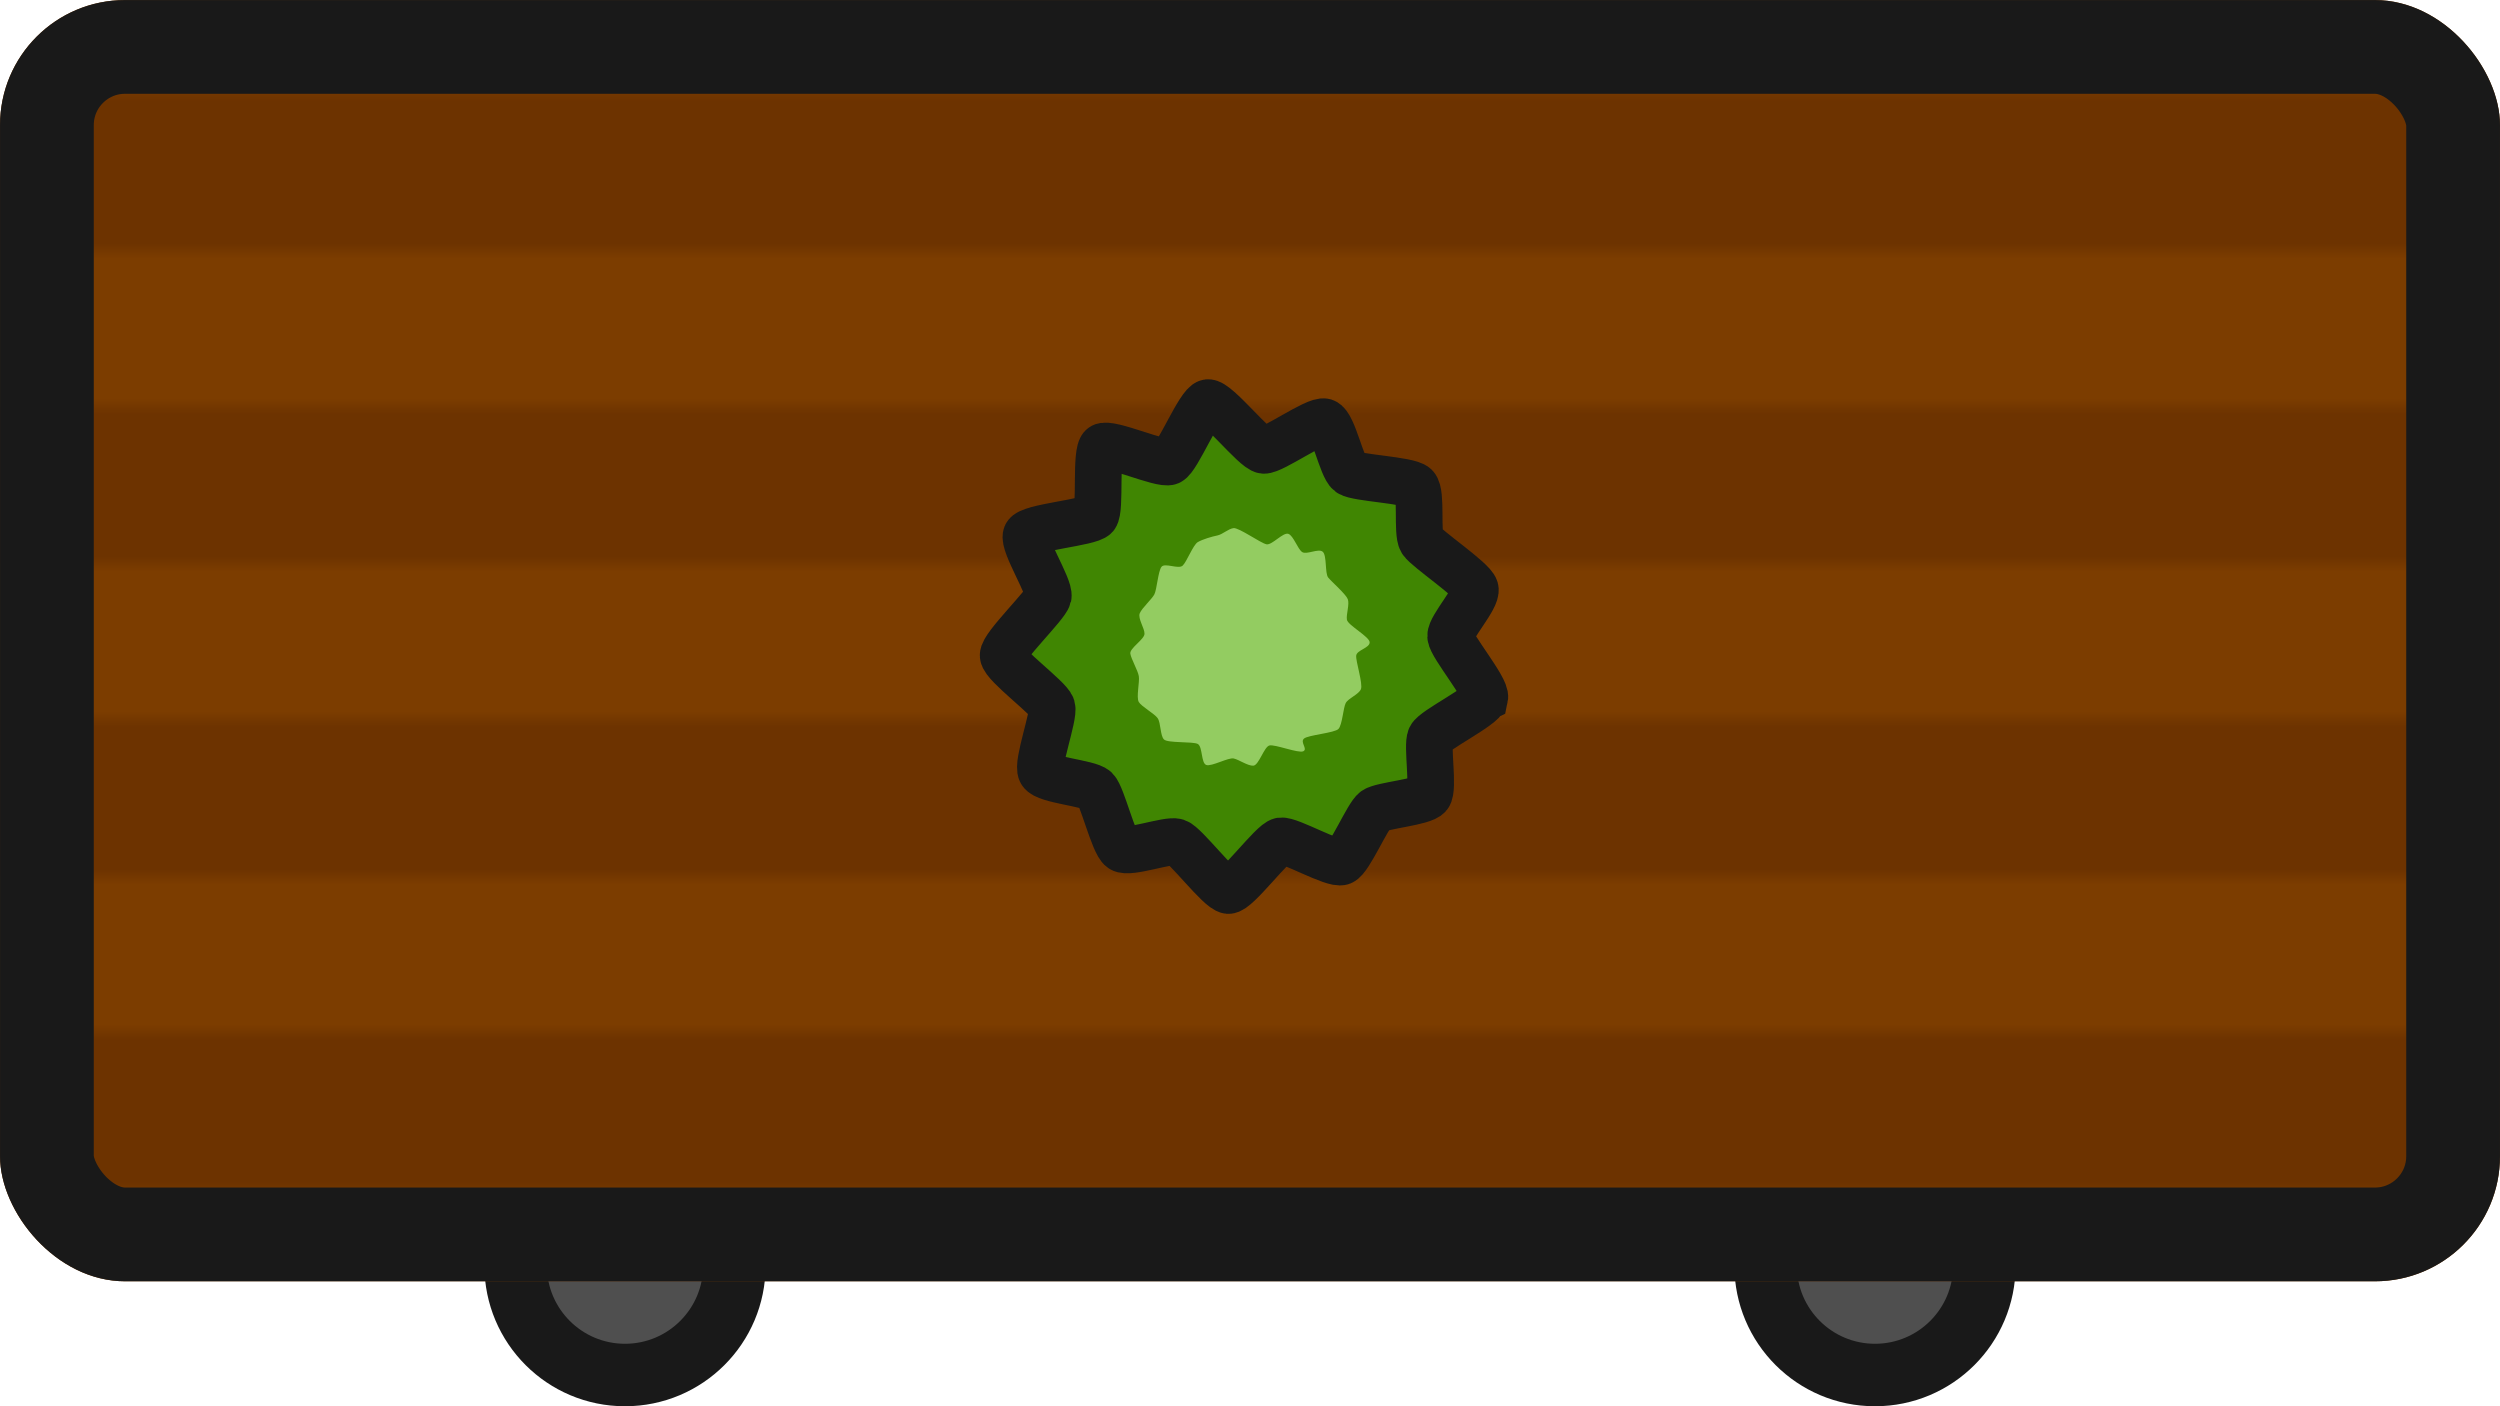 <svg xmlns="http://www.w3.org/2000/svg" xmlns:xlink="http://www.w3.org/1999/xlink" width="160" height="90" viewBox="0 0 42.333 23.813"><defs><pattern xlink:href="#a" id="c" patternTransform="translate(2.117 261.017) scale(.265)"/><pattern xlink:href="#b" id="a" patternTransform="translate(24 -62)"/><pattern patternUnits="userSpaceOnUse" width="67.999" height="20" patternTransform="translate(2.117 261.017) scale(.265)" id="b"><path d="M0 20V10h68v10z" fill="#6d3300"/><path d="M0 10V0h68v10z" fill="#7c3d00"/></pattern><clipPath id="d"><rect width="42.333" height="21.696" x="-4.233" y="277.421" rx="2.117" ry="2.117" fill="url(#c)" stroke-width="3.195"/></clipPath><pattern patternUnits="userSpaceOnUse" width="2" height="20" patternTransform="translate(39.688 279.008) scale(.265)" id="e"><path fill="#7c3d00" stroke-width="6.325" d="M0 0h2v20H0z"/><path fill="#6d3300" stroke-width="4" d="M0 0h2v10H0z"/></pattern></defs><g transform="translate(4.233 -277.42)"><ellipse cx="27.517" cy="298.852" rx="1.852" ry="1.852" fill="#4f4f4f" stroke="#191919" stroke-width="1.058" stroke-miterlimit="10"/><ellipse cx="6.35" cy="298.852" rx="1.852" ry="1.852" fill="#4f4f4f" stroke="#191919" stroke-width="1.058" stroke-miterlimit="10"/><rect ry="2.117" rx="2.117" y="277.421" x="-4.233" height="21.696" width="42.333" clip-path="url(#d)" fill="url(#e)" stroke="#191919" stroke-width="3.175"/><path d="M24.865 276.867c-.085.093-.836.04-.937.11-.102.07-.307.621-.422.666-.115.046-.63-.197-.753-.186-.123.01-.638.396-.76.378-.123-.018-.47-.613-.585-.657-.114-.045-.882.29-.984.22-.102-.07-.196-.832-.282-.923-.087-.091-.66-.19-.716-.302-.056-.113.14-.759.105-.877-.035-.118-.539-.455-.538-.58 0-.126.557-.58.585-.7.027-.122-.289-.825-.234-.938.055-.113.874-.309.96-.4.084-.092.055-.794.156-.87.1-.076.852.282.97.24.116-.042.442-.76.566-.769.123-.01.58.617.704.631.124.015.76-.473.877-.43.116.042.236.87.338.94.102.07.853-.002.937.087.083.09-.112.657-.06.77.053.112.672.495.706.616.033.12-.312.562-.307.687.005.125.348.813.316.933-.032.12-.574.288-.631.4-.057.113.075.862-.01.954z" transform="matrix(1.053 -.608 .618 1.071 -176.378 7.821)" fill="#408602" stroke="#191919" stroke-width=".647"/><path d="M18.432 289.763c-.066.07-.513.102-.584.164-.072.062.07.177-.013.215-.083.038-.483-.123-.574-.098-.09.025-.178.336-.271.342-.093.005-.241-.101-.332-.122-.09-.021-.375.141-.465.11-.09-.033-.06-.311-.144-.356-.084-.045-.51-.011-.573-.077-.064-.065-.051-.28-.106-.359-.055-.079-.273-.196-.32-.275-.045-.08.017-.342.001-.436-.015-.095-.13-.291-.144-.383-.013-.091.237-.241.24-.334.005-.092-.117-.261-.08-.35.039-.09.202-.236.246-.317.044-.082.064-.398.123-.47.058-.07.286.045.356-.018s.176-.35.257-.399c.082-.048.243-.095.333-.113.09-.019.182-.112.272-.124.09-.013.465.258.56.274.093.017.28-.208.369-.177.088.031.158.26.235.309.077.048.272-.066.346-.007.074.06.036.364.093.437.058.072.298.28.332.366.034.087-.03.26-.014.35.015.092.385.287.385.383-.001.096-.218.13-.228.224-.01.092.117.478.08.568-.036.09-.217.155-.258.237-.042.082-.057.365-.122.436z" fill="#93cc61"/></g></svg>